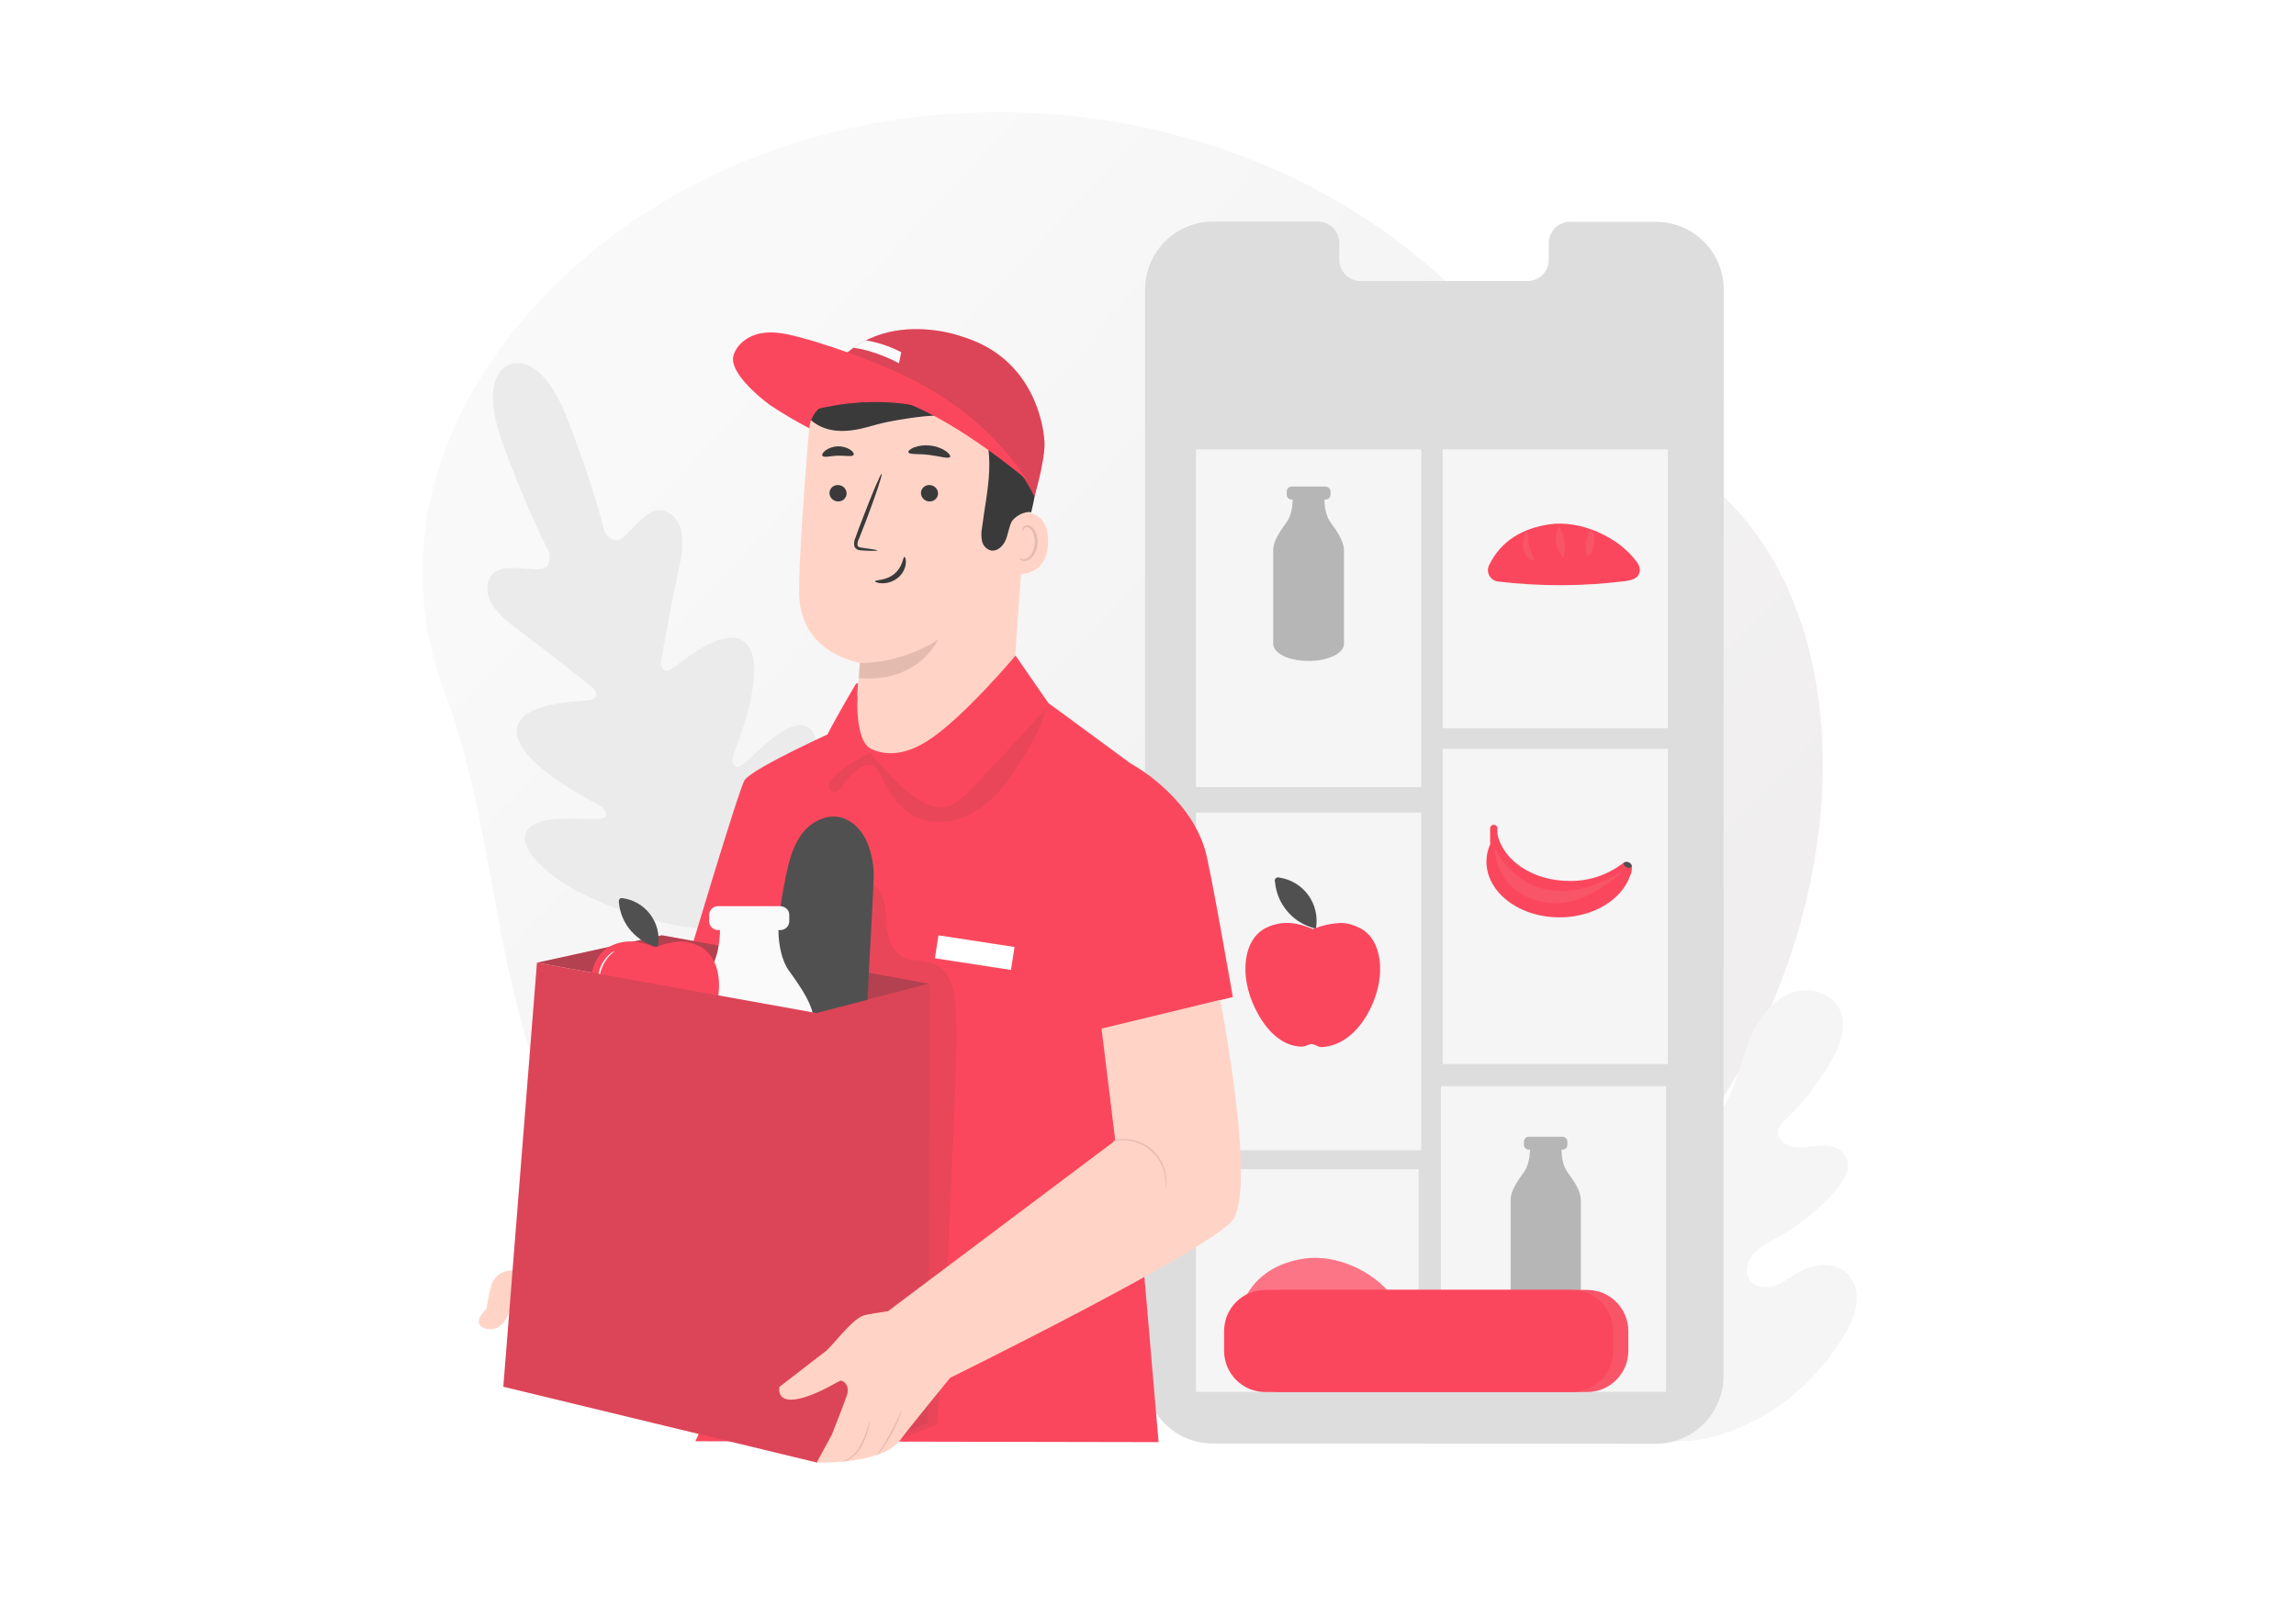 <svg width="220" height="153" viewBox="0 0 220 153" fill="none" xmlns="http://www.w3.org/2000/svg">
<mask id="mask0" mask-type="alpha" maskUnits="userSpaceOnUse" x="0" y="0" width="220" height="153">
<rect width="220" height="152.896" fill="#C4C4C4"/>
</mask>
<g mask="url(#mask0)">
<g filter="url(#filter0_dd)">
<path d="M63.427 22.674C85.932 7.831 118.175 9.82 138.686 27.321C143.508 31.433 147.712 36.279 152.878 39.954C157.364 43.142 162.517 45.399 166.607 49.079C175.026 56.648 177.517 69.025 176.413 80.29C174.499 99.815 162.74 118.124 145.771 127.98C125.83 139.57 100.285 139.073 79.094 129.972C73.648 127.634 68.378 124.734 64.002 120.739C48.326 106.448 51.329 86.244 44.553 68.192C37.892 50.366 48.028 32.818 63.427 22.674Z" fill="url(#paint0_linear)"/>
</g>
<path d="M158.09 137.839C151.707 134.711 149.251 127.427 148.446 120.675C148.313 119.538 148.006 118.4 148.389 117.32C148.773 116.24 149.91 115.39 150.988 115.708C151.881 115.973 152.392 116.885 152.978 117.613C153.765 118.586 154.811 119.317 155.995 119.723C156.765 119.981 157.683 120.072 158.329 119.575C159.216 118.892 159.122 117.539 158.946 116.425L157.948 110.195C157.769 109.081 157.59 107.944 157.774 106.832C157.959 105.72 158.573 104.62 159.588 104.16C160.603 103.699 162.01 104.108 162.4 105.166C162.565 105.604 162.545 106.09 162.647 106.548C162.75 107.005 163.043 107.486 163.5 107.549C163.958 107.611 164.353 107.224 164.637 106.846C165.615 105.544 166.173 103.975 166.682 102.42C167.191 100.864 167.671 99.278 168.527 97.891C169.383 96.503 170.676 95.306 172.26 94.968C173.843 94.63 175.697 95.358 176.342 96.861C176.988 98.365 176.331 100.108 175.524 101.547C174.334 103.662 172.845 105.595 171.103 107.284C170.79 107.588 170.449 107.915 170.378 108.35C170.25 109.129 171.068 109.772 171.839 109.891C172.715 110.042 173.602 109.817 174.489 109.783C175.376 109.749 176.374 109.991 176.829 110.764C177.463 111.833 176.692 113.175 175.873 114.102C174.234 115.954 172.288 117.511 170.122 118.705C169.346 119.128 168.524 119.526 167.95 120.203C167.375 120.88 167.134 121.946 167.665 122.671C168.197 123.396 169.249 123.49 170.085 123.197C170.921 122.904 171.617 122.321 172.388 121.886C173.832 121.07 175.828 120.871 177.013 122.045C177.792 122.819 178.034 124.021 177.866 125.11C177.699 126.199 177.175 127.191 176.598 128.124C174.585 131.385 171.799 134.188 168.433 135.968C165.067 137.748 161.823 138.589 158.093 137.839" fill="#F5F5F5"/>
<path d="M163.105 116.177C163.03 116.031 162.969 115.877 162.923 115.719C162.818 115.418 162.679 114.98 162.517 114.437C162.187 113.351 161.786 111.835 161.348 110.172C160.91 108.509 160.495 106.994 160.143 105.908C159.972 105.367 159.83 104.932 159.728 104.631C159.665 104.479 159.62 104.321 159.591 104.159C159.679 104.299 159.75 104.447 159.805 104.603C159.93 104.887 160.089 105.325 160.282 105.859C160.663 106.931 161.11 108.435 161.547 110.11C161.985 111.784 162.36 113.254 162.656 114.397C162.793 114.912 162.909 115.347 163.003 115.693C163.056 115.85 163.09 116.012 163.105 116.177Z" fill="#E0E0E0"/>
<path d="M159.317 133.071C159.268 133.024 159.226 132.97 159.192 132.911L158.865 132.431C158.581 132.01 158.197 131.393 157.728 130.626C156.784 129.09 155.544 126.93 154.211 124.521C152.878 122.113 151.652 119.944 150.751 118.389L149.651 116.552C149.534 116.353 149.437 116.188 149.366 116.052C149.328 115.995 149.297 115.933 149.275 115.867C149.323 115.916 149.365 115.971 149.4 116.029C149.489 116.16 149.597 116.314 149.725 116.51C150.009 116.928 150.396 117.545 150.862 118.312C151.806 119.85 153.042 122.008 154.379 124.419C155.715 126.83 156.937 128.996 157.839 130.549L158.922 132.385L159.206 132.889C159.251 132.944 159.288 133.005 159.317 133.071Z" fill="#E0E0E0"/>
<path d="M48.856 34.931C48.856 34.931 45.686 35.701 48.202 42.564C50.718 49.427 52.614 52.904 52.614 52.904C52.614 52.904 53.018 54.477 51.725 54.556C50.431 54.636 47.707 53.857 46.957 55.333C46.178 56.865 47.161 58.52 49.362 60.132C51.563 61.744 56.254 65.454 56.683 65.792C57.112 66.13 57.462 66.875 56.592 67.072C55.722 67.268 49.385 67.162 49.516 70.17C49.646 73.178 56.51 76.667 57.252 77.062C57.994 77.457 58.141 77.81 58.028 78.231C57.914 78.651 55.785 78.415 53.982 78.458C52.179 78.501 50.096 78.87 50.317 80.602C50.539 82.333 54.366 86.373 64.578 88.636L69.377 89.375L72.505 85.62C78.683 77.181 78.893 71.618 77.906 70.17C76.92 68.723 75.123 69.824 73.739 70.981C72.354 72.138 70.912 73.719 70.549 73.48C70.185 73.241 70.062 72.877 70.358 72.09C70.654 71.302 73.517 64.152 71.629 61.803C69.741 59.455 65.05 63.717 64.265 64.146C63.481 64.575 63.259 63.765 63.353 63.242C63.447 62.719 64.524 56.828 65.115 54.164C65.707 51.5 65.349 49.615 63.754 48.972C62.215 48.356 60.68 50.744 59.657 51.531C58.633 52.319 57.9 50.877 57.9 50.877C57.9 50.877 57.03 47.014 54.391 40.196C51.753 33.378 48.793 34.948 48.793 34.948" fill="#EBEBEB"/>
<path d="M158.637 21.252H150.392C149.85 21.267 149.337 21.495 148.964 21.887C148.591 22.279 148.389 22.804 148.402 23.345V24.84C148.415 25.382 148.212 25.906 147.839 26.298C147.466 26.69 146.953 26.919 146.411 26.933H130.334C129.791 26.919 129.275 26.692 128.899 26.299C128.524 25.906 128.319 25.381 128.33 24.837V23.328C128.34 22.787 128.137 22.264 127.765 21.872C127.392 21.481 126.88 21.252 126.339 21.235H123.439H116.221C114.499 21.235 112.847 21.919 111.629 23.136C110.411 24.353 109.726 26.004 109.724 27.726L109.705 131.831C109.705 133.551 110.388 135.202 111.605 136.419C112.821 137.636 114.472 138.321 116.192 138.321L158.651 138.347C159.503 138.348 160.348 138.18 161.135 137.855C161.923 137.529 162.639 137.051 163.242 136.449C163.845 135.846 164.324 135.131 164.65 134.343C164.976 133.556 165.144 132.711 165.144 131.859L165.164 27.752C165.165 26.895 164.997 26.047 164.669 25.257C164.341 24.466 163.86 23.747 163.253 23.143C162.646 22.539 161.926 22.061 161.134 21.737C160.341 21.412 159.493 21.247 158.637 21.252Z" fill="#DDDDDD"/>
<path d="M135.932 112.038H114.595V133.375H135.932V112.038Z" fill="#F5F5F5"/>
<path d="M133.413 124.245C131.676 121.82 127.988 120.16 124.992 120.606C122.564 120.967 120.414 122.096 119.237 124.507C119.158 124.664 119.119 124.838 119.121 125.014C119.124 125.19 119.169 125.363 119.253 125.518C119.336 125.673 119.456 125.805 119.602 125.904C119.748 126.003 119.915 126.065 120.09 126.085C124.135 126.568 128.225 126.554 132.267 126.045C132.89 125.965 133.632 125.792 133.674 125.022C133.678 124.741 133.586 124.467 133.413 124.245Z" fill="#FB475D"/>
<g opacity="0.5">
<path opacity="0.5" d="M133.412 124.245C131.675 121.82 127.987 120.16 124.991 120.606C122.563 120.967 120.413 122.096 119.236 124.507" fill="white"/>
</g>
<g opacity="0.3">
<path opacity="0.3" d="M125.921 120.72L125.944 120.763L125.921 120.72Z" fill="#DDDDDD"/>
</g>
<path d="M136.179 43.062H114.595V75.418H136.179V43.062Z" fill="#F5F5F5"/>
<path d="M136.179 77.858H114.595V110.215H136.179V77.858Z" fill="#F5F5F5"/>
<path d="M159.818 71.748H138.234V101.959H159.818V71.748Z" fill="#F5F5F5"/>
<path d="M159.643 104.082H138.058V133.372H159.643V104.082Z" fill="#F5F5F5"/>
<path d="M159.818 43.062H138.234V69.786H159.818V43.062Z" fill="#F5F5F5"/>
<path d="M128.779 52.737V61.707C128.779 62.099 128.463 62.505 127.883 62.813C127.106 63.178 126.254 63.355 125.396 63.33H125.381C123.263 63.33 121.998 62.494 121.998 61.707V52.72C121.998 51.844 122.643 50.931 123.292 50.027C123.727 49.425 123.832 48.557 123.86 48.037C123.86 47.977 123.86 47.923 123.86 47.872H123.801C123.676 47.882 123.553 47.842 123.458 47.761C123.364 47.68 123.305 47.564 123.294 47.44V47.062C123.304 46.937 123.362 46.821 123.457 46.739C123.552 46.657 123.675 46.616 123.801 46.624H126.982C127.076 46.621 127.17 46.645 127.252 46.691C127.334 46.738 127.402 46.806 127.448 46.889C127.474 46.943 127.488 47.002 127.488 47.062V47.44C127.477 47.564 127.418 47.679 127.323 47.76C127.229 47.84 127.106 47.881 126.982 47.872H126.908C126.908 47.923 126.908 47.977 126.908 48.037C126.928 48.549 127.033 49.416 127.477 50.027C128.125 50.931 128.767 51.844 128.77 52.72L128.779 52.737Z" fill="#B6B6B6"/>
<path d="M151.474 114.98V123.876C151.474 124.268 151.161 124.669 150.581 124.976C149.81 125.34 148.963 125.517 148.11 125.491C146.004 125.491 144.747 124.658 144.747 123.876V114.991C144.747 114.991 144.747 114.991 144.747 114.971C144.747 114.102 145.39 113.195 146.032 112.299C146.467 111.699 146.569 110.835 146.601 110.329C146.601 110.269 146.601 110.215 146.601 110.167H146.524C146.4 110.175 146.278 110.135 146.184 110.054C146.089 109.973 146.031 109.858 146.021 109.735V109.359C146.03 109.235 146.089 109.12 146.183 109.039C146.277 108.958 146.4 108.918 146.524 108.927H149.685C149.779 108.924 149.872 108.947 149.954 108.993C150.036 109.039 150.103 109.107 150.149 109.189C150.174 109.242 150.186 109.3 150.186 109.359V109.735C150.176 109.858 150.118 109.973 150.025 110.054C149.931 110.135 149.809 110.175 149.685 110.167H149.626C149.626 110.215 149.626 110.269 149.626 110.329C149.646 110.835 149.748 111.699 150.18 112.299C150.826 113.195 151.462 114.102 151.468 114.971C151.477 114.969 151.474 114.974 151.474 114.98Z" fill="#B6B6B6"/>
<path d="M156.103 82.651C156.006 82.612 155.9 82.597 155.796 82.609C155.692 82.621 155.592 82.659 155.506 82.719C155.464 82.748 155.418 82.782 155.376 82.816C153.932 83.883 152.178 84.446 150.383 84.417C146.889 84.417 143.995 82.458 143.477 79.899V79.416C143.482 79.368 143.476 79.319 143.46 79.273C143.445 79.227 143.42 79.184 143.387 79.148C143.354 79.113 143.315 79.084 143.27 79.064C143.226 79.045 143.178 79.035 143.129 79.035C143.08 79.035 143.032 79.045 142.988 79.064C142.944 79.084 142.904 79.113 142.871 79.148C142.838 79.184 142.813 79.227 142.798 79.273C142.782 79.319 142.776 79.368 142.781 79.416V80.769C142.783 80.801 142.79 80.833 142.801 80.863C142.56 81.394 142.434 81.969 142.428 82.552C142.428 85.506 145.556 87.905 149.425 87.905C152.669 87.905 155.395 86.219 156.191 83.925C156.201 83.915 156.207 83.902 156.209 83.888C156.301 83.705 156.352 83.504 156.359 83.299C156.38 83.178 156.368 83.054 156.323 82.939C156.277 82.825 156.202 82.725 156.103 82.651Z" fill="#FB475D"/>
<g opacity="0.3">
<path opacity="0.3" d="M143.215 81.219C143.215 81.219 146.51 88.798 155.441 83.493C155.441 83.493 153.14 85.881 150.141 86.461C147.423 86.981 143.397 85.449 143.215 81.219Z" fill="#DDDDDD"/>
</g>
<path d="M156.347 83.032C156.293 83.163 156.08 83.2 155.872 83.112C155.665 83.024 155.54 82.845 155.588 82.714C155.636 82.583 155.855 82.549 156.063 82.637C156.27 82.725 156.404 82.901 156.347 83.032Z" fill="#505050"/>
<path d="M152.075 123.606H122.686C120.507 123.606 118.74 125.372 118.74 127.552V129.445C118.74 131.625 120.507 133.392 122.686 133.392H152.075C154.254 133.392 156.021 131.625 156.021 129.445V127.552C156.021 125.372 154.254 123.606 152.075 123.606Z" fill="#FB475D"/>
<g opacity="0.3">
<path opacity="0.3" d="M152.075 123.606H122.686C120.507 123.606 118.74 125.372 118.74 127.552V129.445C118.74 131.625 120.507 133.392 122.686 133.392H152.075C154.254 133.392 156.021 131.625 156.021 129.445V127.552C156.021 125.372 154.254 123.606 152.075 123.606Z" fill="#DDDDDD"/>
</g>
<path d="M150.627 123.606H121.238C119.059 123.606 117.292 125.372 117.292 127.552V129.445C117.292 131.625 119.059 133.392 121.238 133.392H150.627C152.806 133.392 154.573 131.625 154.573 129.445V127.552C154.573 125.372 152.806 123.606 150.627 123.606Z" fill="#FB475D"/>
<path d="M126.106 88.869C126.191 88.324 126.166 87.768 126.035 87.232C125.903 86.696 125.666 86.192 125.339 85.748C125.012 85.304 124.6 84.929 124.127 84.645C123.654 84.361 123.129 84.173 122.584 84.093C122.524 84.069 122.458 84.064 122.395 84.079C122.331 84.093 122.274 84.125 122.23 84.172C122.185 84.22 122.156 84.279 122.146 84.343C122.135 84.406 122.144 84.472 122.172 84.531C122.271 85.594 122.705 86.598 123.411 87.399C124.117 88.2 125.058 88.756 126.101 88.989" fill="#505050"/>
<path d="M120.245 96.588C121.3 98.763 122.804 100.227 124.695 100.298C125.07 100.298 125.354 100.065 125.713 100.043C125.922 100.09 126.124 100.167 126.313 100.27C126.413 100.312 126.52 100.336 126.628 100.341C128.567 100.236 130.222 98.871 131.336 96.588C132.886 93.39 132.408 89.955 130.267 88.912C129.986 88.771 129.691 88.657 129.389 88.571C129.043 88.474 128.684 88.432 128.325 88.446C127.49 88.499 126.669 88.684 125.892 88.994L125.787 89.034C124.047 88.264 122.659 88.261 121.309 88.912C119.168 89.955 118.693 93.39 120.245 96.588Z" fill="#FB475D"/>
<path d="M156.862 53.882C155.125 51.46 151.438 49.8 148.441 50.246C146.013 50.607 143.864 51.736 142.687 54.147C142.609 54.304 142.569 54.478 142.572 54.654C142.575 54.83 142.621 55.002 142.704 55.157C142.788 55.311 142.907 55.444 143.053 55.542C143.198 55.641 143.365 55.704 143.54 55.724C147.585 56.207 151.674 56.194 155.717 55.685C156.342 55.605 157.081 55.432 157.124 54.661C157.128 54.379 157.036 54.105 156.862 53.882Z" fill="#FB475D"/>
<g opacity="0.3">
<path opacity="0.3" d="M149.368 50.371L149.39 50.414L149.368 50.371Z" fill="#DDDDDD"/>
</g>
<g opacity="0.3">
<path opacity="0.3" d="M149.393 50.402C149.127 50.889 149.025 51.448 149.102 51.997C149.179 52.546 149.43 53.055 149.819 53.45C150.071 52.417 149.918 51.327 149.393 50.402Z" fill="#DDDDDD"/>
</g>
<g opacity="0.3">
<path opacity="0.3" d="M146.921 53.337C146.645 52.836 146.48 52.283 146.437 51.713C146.44 51.462 146.404 51.211 146.329 50.971C146.03 51.343 145.883 51.814 145.917 52.29C145.957 52.791 146.192 53.255 146.571 53.584C146.627 53.637 146.696 53.676 146.77 53.698C146.807 53.707 146.847 53.704 146.883 53.691C146.919 53.677 146.95 53.653 146.972 53.621C147.023 53.533 146.972 53.425 146.921 53.337Z" fill="#DDDDDD"/>
</g>
<g opacity="0.3">
<path opacity="0.3" d="M152.737 51.298C152.727 51.199 152.698 51.102 152.652 51.014C152.628 50.971 152.592 50.935 152.549 50.912C152.505 50.889 152.456 50.879 152.407 50.883C152.273 50.906 152.208 51.056 152.168 51.187C151.945 51.748 151.877 52.359 151.972 52.956C152.003 53.089 152.091 53.24 152.231 53.24C152.37 53.24 152.407 53.126 152.455 53.032C152.728 52.498 152.827 51.891 152.737 51.298Z" fill="#DDDDDD"/>
</g>
<path d="M48.893 121.746C48.453 121.764 48.032 121.929 47.697 122.215C47.362 122.5 47.132 122.89 47.045 123.322C46.86 124.015 46.715 124.718 46.61 125.428C46.61 125.428 44.941 126.929 46.61 127.33C48.279 127.731 48.884 125.482 48.884 125.482L49.14 121.735L48.893 121.746Z" fill="url(#paint1_linear)"/>
<path d="M65.605 93.017C65.605 93.017 70.819 75.507 71.351 74.754C72.227 73.505 80.668 69.752 80.668 69.752L82.942 65.135L96.961 62.881L100.438 67.356L110.21 74.537L109.527 99.306L109.164 116.601L111.014 138.191L66.634 138.108L68.641 133.559L70.748 94.291L65.605 93.017Z" fill="#FB475D"/>
<g opacity="0.3">
<path opacity="0.3" d="M81.67 85.625C81.659 85.429 81.716 85.236 81.832 85.077C82.027 84.838 82.293 84.669 82.592 84.595C82.891 84.522 83.206 84.547 83.489 84.667C84.231 85.023 84.601 85.876 84.752 86.686C84.914 87.573 84.891 88.488 85.059 89.375C85.227 90.262 85.627 91.166 86.409 91.624C87.373 92.193 88.638 91.937 89.65 92.415C91.157 93.123 91.507 95.081 91.584 96.748C91.726 99.9 91.584 103.056 91.453 106.209L90.583 126.344L89.79 136.445L85.707 138.179L80.305 102.684L81.67 85.625Z" fill="#3A3A3A"/>
</g>
<path d="M89.051 94.263L63.418 89.623L51.452 92.25L78.228 97.069L89.051 94.263Z" fill="#FB475D"/>
<g opacity="0.6">
<path opacity="0.6" d="M89.051 94.263L63.418 89.623L51.452 92.25L78.228 97.069L89.051 94.263Z" fill="#3A3A3A"/>
</g>
<path d="M72.661 105.442C73.007 100.717 74.304 88.716 75.276 84.079C75.561 82.692 75.902 81.273 76.698 80.099C77.494 78.924 78.898 78.066 80.297 78.282C81.548 78.475 82.555 79.49 83.061 80.65C83.555 81.824 83.776 83.094 83.706 84.366C83.464 90.098 82.97 96.517 82.975 101.831" fill="#505050"/>
<path d="M78.005 98.015C78.004 98.024 78.004 98.032 78.005 98.041V114.446C78.005 115.165 77.437 115.907 76.359 116.47C75.282 117.033 73.744 117.417 71.81 117.419H71.785C67.904 117.419 65.584 115.887 65.584 114.446V98.041C65.585 98.032 65.585 98.024 65.584 98.015C65.584 98.015 65.584 97.996 65.584 97.984C65.584 96.381 66.769 94.706 67.958 93.051C68.754 91.948 68.945 90.356 68.981 89.424C68.981 89.31 68.981 89.21 68.981 89.12H68.873C68.76 89.129 68.647 89.116 68.539 89.082C68.431 89.047 68.331 88.991 68.245 88.917C68.159 88.843 68.088 88.753 68.038 88.651C67.987 88.55 67.957 88.439 67.949 88.326V87.633C67.956 87.519 67.986 87.408 68.036 87.306C68.087 87.204 68.157 87.113 68.243 87.038C68.329 86.964 68.429 86.907 68.537 86.872C68.646 86.837 68.76 86.824 68.873 86.834H74.702C74.875 86.828 75.046 86.871 75.197 86.956C75.347 87.042 75.471 87.168 75.555 87.32C75.601 87.418 75.625 87.524 75.626 87.633V88.326C75.618 88.44 75.588 88.55 75.537 88.652C75.486 88.754 75.416 88.844 75.329 88.918C75.243 88.992 75.143 89.048 75.034 89.082C74.926 89.117 74.812 89.13 74.699 89.12H74.594C74.594 89.21 74.594 89.31 74.594 89.424C74.631 90.356 74.821 91.948 75.62 93.051C76.806 94.706 77.985 96.381 77.994 97.984C78.005 97.996 78.005 98.01 78.005 98.015Z" fill="#FAFAFA"/>
<path d="M77.489 100.207C76.966 99.866 76.275 100.017 75.712 100.284C75.149 100.551 74.617 100.924 74.006 101.02C73.287 101.137 72.562 100.85 71.922 100.489C71.282 100.128 70.677 99.681 69.989 99.434C69.322 99.209 68.604 99.175 67.919 99.337C67.233 99.498 66.607 99.849 66.111 100.349V114.434C66.111 114.434 66.884 116.836 72.332 116.461C77.779 116.086 77.35 113.678 77.35 113.678L77.489 100.207Z" fill="#FB475D"/>
<path d="M63.057 90.621C63.138 90.101 63.115 89.57 62.989 89.059C62.863 88.548 62.637 88.068 62.325 87.645C62.012 87.222 61.618 86.865 61.167 86.595C60.715 86.325 60.215 86.147 59.694 86.072C59.599 86.047 59.498 86.058 59.41 86.103C59.293 86.183 59.29 86.35 59.302 86.49C59.397 87.506 59.811 88.465 60.486 89.231C61.16 89.998 62.059 90.531 63.055 90.754" fill="#505050"/>
<path d="M57.465 97.987C58.471 100.063 59.918 101.461 61.712 101.53C62.071 101.53 62.34 101.305 62.682 101.285C62.88 101.331 63.071 101.404 63.25 101.501C63.34 101.541 63.437 101.564 63.535 101.569C65.388 101.47 66.966 100.168 68.029 97.987C69.511 94.937 69.053 91.659 67.009 90.661C66.741 90.527 66.461 90.417 66.173 90.334C65.842 90.245 65.5 90.204 65.158 90.214C64.368 90.271 63.591 90.449 62.855 90.743L62.756 90.78C61.092 90.046 59.768 90.041 58.491 90.663C56.435 91.659 55.981 94.937 57.465 97.987Z" fill="#FB475D"/>
<path d="M57.499 94.897C57.402 94.705 57.344 94.497 57.328 94.283C57.268 93.766 57.33 93.243 57.51 92.755C57.691 92.267 57.984 91.829 58.366 91.477C58.516 91.324 58.696 91.203 58.895 91.121C58.895 91.144 58.707 91.275 58.437 91.55C58.092 91.911 57.824 92.339 57.649 92.807C57.476 93.276 57.403 93.775 57.433 94.274C57.456 94.655 57.536 94.888 57.499 94.897Z" fill="#FAFAFA"/>
<path d="M57.877 96.347C57.837 96.347 57.769 96.213 57.726 96.025C57.683 95.838 57.68 95.681 57.726 95.673C57.771 95.664 57.831 95.806 57.877 95.994C57.922 96.182 57.916 96.338 57.877 96.347Z" fill="#FAFAFA"/>
<path d="M51.452 92.25L48.23 132.883L78.253 140.141C78.253 140.141 88.727 136.59 88.869 136.349C89.011 136.107 89.051 94.271 89.051 94.271L78.228 97.077L51.452 92.25Z" fill="#FB475D"/>
<g opacity="0.4">
<path opacity="0.4" d="M51.452 92.25L48.23 132.883L78.253 140.141C78.253 140.141 88.727 136.59 88.869 136.349C89.011 136.107 89.051 94.271 89.051 94.271L78.228 97.077L51.452 92.25Z" fill="#3A3A3A"/>
</g>
<path d="M98.541 44.919L96.867 68.633C96.735 70.499 95.901 72.245 94.532 73.52C93.163 74.796 91.362 75.505 89.492 75.504C88.479 75.506 87.477 75.3 86.547 74.899C85.617 74.498 84.779 73.91 84.086 73.171C83.393 72.433 82.859 71.56 82.517 70.606C82.176 69.653 82.034 68.64 82.1 67.629C82.248 65.372 82.384 63.521 82.384 63.521C82.384 63.521 76.644 62.628 76.573 56.888C76.533 53.573 77.104 46.05 77.593 40.287C77.754 38.405 78.616 36.652 80.009 35.376C81.402 34.099 83.224 33.394 85.113 33.398H88.579C89.996 33.482 91.383 33.848 92.656 34.476C93.929 35.104 95.064 35.981 95.992 37.055C96.921 38.129 97.625 39.378 98.063 40.729C98.501 42.079 98.663 43.504 98.541 44.919Z" fill="url(#paint2_linear)"/>
<path d="M82.395 63.521C82.395 63.521 86.014 63.734 89.87 61.312C89.87 61.312 88.022 65.488 82.293 64.971L82.395 63.521Z" fill="url(#paint3_linear)"/>
<path d="M88.241 47.221C88.24 47.435 88.322 47.64 88.469 47.795C88.616 47.949 88.818 48.04 89.031 48.049C89.136 48.058 89.242 48.046 89.341 48.013C89.442 47.98 89.534 47.928 89.614 47.859C89.693 47.79 89.758 47.706 89.804 47.612C89.851 47.517 89.878 47.415 89.884 47.31C89.886 47.096 89.805 46.89 89.657 46.735C89.51 46.58 89.307 46.49 89.094 46.482C88.989 46.473 88.883 46.485 88.783 46.517C88.683 46.55 88.59 46.602 88.51 46.671C88.431 46.74 88.366 46.824 88.32 46.919C88.273 47.013 88.246 47.116 88.241 47.221Z" fill="#3A3A3A"/>
<path d="M79.478 47.221C79.477 47.435 79.558 47.641 79.706 47.795C79.854 47.95 80.055 48.041 80.269 48.049C80.374 48.058 80.48 48.046 80.58 48.014C80.68 47.981 80.773 47.929 80.852 47.86C80.932 47.791 80.997 47.707 81.043 47.612C81.089 47.518 81.116 47.415 81.122 47.309C81.125 47.096 81.044 46.89 80.897 46.735C80.75 46.58 80.548 46.489 80.334 46.482C80.229 46.472 80.123 46.483 80.022 46.515C79.921 46.547 79.828 46.6 79.748 46.669C79.668 46.738 79.603 46.822 79.557 46.917C79.51 47.012 79.484 47.116 79.478 47.221Z" fill="#3A3A3A"/>
<path d="M84.064 52.748C84.064 52.7 83.521 52.606 82.643 52.492C82.418 52.467 82.205 52.424 82.168 52.27C82.147 52.038 82.199 51.805 82.316 51.602L82.984 49.897C83.908 47.454 84.579 45.447 84.479 45.41C84.38 45.373 83.55 47.324 82.626 49.766C82.389 50.359 82.175 50.931 81.986 51.48C81.846 51.753 81.805 52.065 81.869 52.364C81.902 52.444 81.953 52.515 82.018 52.572C82.082 52.629 82.159 52.671 82.242 52.694C82.366 52.728 82.494 52.746 82.623 52.748C83.507 52.797 84.061 52.799 84.064 52.748Z" fill="#3A3A3A"/>
<path d="M86.66 53.359C86.518 53.359 86.515 54.309 85.696 54.989C84.877 55.668 83.857 55.557 83.848 55.697C83.848 55.756 84.076 55.881 84.508 55.895C85.069 55.903 85.614 55.712 86.049 55.358C86.465 55.016 86.733 54.526 86.796 53.991C86.833 53.593 86.725 53.354 86.66 53.359Z" fill="#3A3A3A"/>
<path d="M87.038 43.34C87.126 43.579 88.005 43.465 89.028 43.591C90.052 43.716 90.902 43.997 91.038 43.784C91.101 43.682 90.953 43.454 90.618 43.215C90.169 42.927 89.659 42.748 89.128 42.695C88.598 42.631 88.061 42.694 87.561 42.88C87.192 43.039 87.001 43.227 87.038 43.34Z" fill="#3A3A3A"/>
<path d="M78.805 43.682C78.961 43.883 79.57 43.682 80.3 43.665C81.031 43.648 81.648 43.801 81.793 43.591C81.853 43.488 81.756 43.286 81.486 43.099C81.123 42.871 80.7 42.756 80.272 42.769C79.843 42.782 79.429 42.923 79.081 43.173C78.822 43.377 78.737 43.585 78.805 43.682Z" fill="#3A3A3A"/>
<path d="M96.605 49.234C96.704 49.191 100.551 48.069 100.426 51.992C100.301 55.915 96.386 54.98 96.383 54.869C96.38 54.758 96.605 49.234 96.605 49.234Z" fill="url(#paint4_linear)"/>
<path d="M97.623 53.411C97.64 53.411 97.691 53.462 97.805 53.519C97.965 53.593 98.147 53.602 98.314 53.544C98.735 53.405 99.104 52.76 99.144 52.052C99.167 51.716 99.112 51.38 98.985 51.068C98.952 50.944 98.89 50.83 98.803 50.735C98.716 50.641 98.608 50.569 98.487 50.525C98.409 50.502 98.325 50.506 98.251 50.539C98.176 50.571 98.115 50.629 98.078 50.701C98.021 50.809 98.044 50.889 98.024 50.895C98.004 50.9 97.942 50.826 97.978 50.664C98.004 50.568 98.061 50.483 98.141 50.423C98.251 50.345 98.388 50.313 98.522 50.334C98.682 50.372 98.829 50.45 98.951 50.56C99.073 50.67 99.165 50.81 99.218 50.966C99.373 51.312 99.442 51.69 99.42 52.069C99.369 52.859 98.939 53.584 98.368 53.732C98.261 53.759 98.15 53.762 98.042 53.74C97.935 53.718 97.833 53.673 97.745 53.607C97.623 53.499 97.623 53.419 97.623 53.411Z" fill="url(#paint5_linear)"/>
<path d="M98.789 49.092C98.192 48.947 97.157 49.502 96.901 50.062C96.645 50.622 96.588 51.256 96.332 51.816C96.076 52.376 95.502 52.885 94.911 52.743C94.708 52.679 94.525 52.562 94.382 52.405C94.239 52.248 94.14 52.055 94.095 51.847C94.012 51.429 94.012 51 94.095 50.582C94.325 48.748 94.709 46.931 94.783 45.086C94.857 43.241 94.595 41.322 93.626 39.75C92.656 38.178 90.876 37.02 89.034 37.168C87.814 37.268 86.697 37.905 85.486 38.072C84.765 38.168 84.032 38.098 83.343 37.868C82.653 37.638 82.025 37.254 81.506 36.745C81.372 36.614 80.761 36.207 80.761 36.207C80.761 36.114 80.849 35.295 81.173 34.996C83.575 32.773 87.908 32.153 91.084 32.952C94.26 33.751 97.236 35.991 98.601 38.968C99.966 41.945 99.562 46.076 98.808 49.092" fill="#3A3A3A"/>
<path d="M76.977 39.252C77.492 40.444 78.805 41.137 80.105 41.268C81.404 41.399 82.686 41.063 83.934 40.699C85.182 40.336 88.534 39.79 89.833 39.829C90.027 39.829 90.26 39.829 90.365 39.667C90.502 39.448 90.283 39.184 90.081 39.028C88.375 37.686 84.233 36.864 82.061 36.773C79.888 36.682 77.611 37.626 76.434 39.443" fill="#3A3A3A"/>
<path d="M77.543 39.4C77.543 39.4 92.611 34.567 99.116 47.585C99.116 47.585 100.088 44.324 100.088 42.576C100.088 41.41 99.391 34.456 92.238 32.27C92.238 32.27 81.46 28.158 77.543 39.4Z" fill="#FB475D"/>
<g opacity="0.4">
<path opacity="0.4" d="M77.543 39.4C78.795 38.081 80.513 37.302 82.33 37.228C86.774 37.029 95.087 39.528 99.104 47.585C99.104 47.585 100.077 44.324 100.077 42.576C100.077 41.41 99.38 34.456 92.227 32.27C92.238 32.27 81.46 28.158 77.543 39.4Z" fill="#3A3A3A"/>
</g>
<path d="M98.477 46.059C96.192 42.658 93.199 39.792 89.703 37.657C86.251 35.494 80.528 33.356 76.585 32.307C75.402 31.994 74.168 31.718 72.96 31.928C71.752 32.139 70.569 32.941 70.27 34.129C69.895 35.616 72.545 37.91 73.776 38.812C74.991 39.621 76.25 40.365 77.546 41.038C77.546 41.038 77.512 38.28 81.927 37.711C87.929 36.938 98.477 46.059 98.477 46.059Z" fill="#FB475D"/>
<path d="M86.137 34.806C86.137 34.806 83.965 33.606 81.787 33.327C82.15 33.041 82.547 32.803 82.97 32.617C84.153 32.812 85.297 33.196 86.359 33.754L86.137 34.806Z" fill="#FAFAFA"/>
<path d="M105.054 73.923C105.054 73.923 100.938 78.629 101.393 85.176C101.455 86.083 101.501 87.348 101.611 88.252C102.305 93.87 103.38 99.085 103.38 99.085H103.772L118.127 95.539C118.127 95.539 115.963 83.078 115.466 81.423C113.876 76.127 108.426 73.213 108.426 73.213L105.054 73.923Z" fill="#FB475D"/>
<path d="M82.222 65.462C82.222 65.462 81.654 70.924 83.49 71.774C85.563 72.729 87.63 71.794 88.892 70.984C92.278 68.823 97.31 62.821 97.31 62.821L100.395 67.288C100.395 67.288 92.13 77.576 90.405 77.508C89.267 77.466 87.519 76.371 86.424 75.601C85.825 75.182 85.292 74.677 84.841 74.102L83.337 72.618C81.48 73.534 79.996 74.301 78.958 75.805C78.958 75.805 78.464 71.981 79.354 70.247C80.243 68.513 82.017 65.519 82.017 65.519L82.222 65.462Z" fill="#FB475D"/>
<g opacity="0.3">
<path opacity="0.3" d="M79.459 74.998C79.401 75.141 79.391 75.299 79.428 75.449C79.466 75.599 79.55 75.732 79.669 75.831C79.787 75.877 79.916 75.889 80.041 75.866C80.166 75.844 80.282 75.787 80.377 75.703C80.563 75.533 80.724 75.337 80.855 75.12C81.195 74.63 81.603 74.192 82.069 73.818C82.526 73.449 83.155 73.136 83.681 73.397C84.01 73.615 84.259 73.933 84.391 74.304C85.105 75.763 85.961 77.247 87.357 78.08C88.753 78.913 90.547 78.95 92.085 78.407C93.614 77.812 94.959 76.824 95.985 75.544C97.004 74.268 97.907 72.903 98.683 71.467C99.326 70.355 99.977 69.21 100.176 67.942C100 68.041 99.585 68.681 99.409 68.78C99.409 68.78 92.781 76.079 92.159 76.457C91.536 76.835 89.819 79.354 84.954 73.898L83.345 72.152C83.345 72.152 80.28 73.639 79.459 74.998Z" fill="#3A3A3A"/>
</g>
<path d="M97.209 90.744L89.922 89.626L89.584 91.826L96.871 92.944L97.209 90.744Z" fill="white"/>
<path d="M116.921 95.815L105.549 98.564L106.863 109.291L85.085 125.647C84.215 125.769 83.322 125.909 82.827 126.034C81.636 126.318 79.532 129.318 78.938 129.616L74.693 132.891C74.693 132.891 74.321 134.381 76.257 134.083C78.193 133.784 80.351 132.297 80.576 132.297C80.8 132.297 81.477 132.749 81.144 133.719C80.86 134.572 79.694 137.506 79.694 137.506L78.253 140.15C78.253 140.15 84.485 140.354 86.213 138.043C87.396 136.474 91.047 132.024 91.047 132.024C91.047 132.024 116.683 119.412 118.221 116.771C120.316 113.178 116.921 95.815 116.921 95.815Z" fill="url(#paint6_linear)"/>
<path d="M111.679 113.914C111.694 113.523 111.677 113.131 111.628 112.743C111.49 111.805 111.03 110.944 110.327 110.308C109.625 109.672 108.722 109.3 107.775 109.257C107.384 109.246 106.992 109.268 106.604 109.322C106.701 109.276 106.805 109.244 106.911 109.229C107.197 109.168 107.489 109.142 107.781 109.152C108.761 109.168 109.702 109.54 110.428 110.198C111.154 110.856 111.617 111.755 111.73 112.728C111.765 113.018 111.765 113.311 111.73 113.601C111.728 113.707 111.711 113.813 111.679 113.914Z" fill="url(#paint7_linear)"/>
<path d="M83.373 136.144C83.351 136.387 83.301 136.628 83.225 136.86C83.079 137.435 82.868 137.992 82.594 138.518C82.321 139.056 81.906 139.509 81.394 139.828C81.238 139.922 81.068 139.991 80.891 140.033C80.827 140.055 80.759 140.062 80.692 140.053C80.916 139.967 81.133 139.862 81.34 139.74C81.819 139.408 82.21 138.964 82.477 138.447C82.74 137.927 82.956 137.386 83.123 136.829C83.186 136.594 83.27 136.364 83.373 136.144Z" fill="url(#paint8_linear)"/>
<path d="M86.393 135.152C86.35 135.39 86.276 135.623 86.174 135.842C85.96 136.387 85.711 136.917 85.429 137.429C85.146 137.941 84.831 138.435 84.485 138.907C84.354 139.115 84.198 139.307 84.019 139.476C84.129 139.26 84.256 139.054 84.4 138.859C84.644 138.487 84.969 137.963 85.298 137.369C85.628 136.775 85.893 136.232 86.077 135.814C86.163 135.584 86.269 135.363 86.393 135.152Z" fill="url(#paint9_linear)"/>
</g>
<defs>
<filter id="filter0_dd" x="22.471" y="-7.259" width="165.188" height="155.004" filterUnits="userSpaceOnUse" color-interpolation-filters="sRGB">
<feFlood flood-opacity="0" result="BackgroundImageFix"/>
<feColorMatrix in="SourceAlpha" type="matrix" values="0 0 0 0 0 0 0 0 0 0 0 0 0 0 0 0 0 0 127 0"/>
<feOffset dx="3" dy="3"/>
<feGaussianBlur stdDeviation="4"/>
<feColorMatrix type="matrix" values="0 0 0 0 0.367 0 0 0 0 0.367 0 0 0 0 0.367 0 0 0 0.4 0"/>
<feBlend mode="normal" in2="BackgroundImageFix" result="effect1_dropShadow"/>
<feColorMatrix in="SourceAlpha" type="matrix" values="0 0 0 0 0 0 0 0 0 0 0 0 0 0 0 0 0 0 127 0"/>
<feOffset dx="-5" dy="-5"/>
<feGaussianBlur stdDeviation="7.5"/>
<feColorMatrix type="matrix" values="0 0 0 0 1 0 0 0 0 1 0 0 0 0 1 0 0 0 1 0"/>
<feBlend mode="normal" in2="effect1_dropShadow" result="effect2_dropShadow"/>
<feBlend mode="normal" in="SourceGraphic" in2="effect2_dropShadow" result="shape"/>
</filter>
<linearGradient id="paint0_linear" x1="95.1" y1="10.881" x2="172.852" y2="84.609" gradientUnits="userSpaceOnUse">
<stop stop-color="#F9F9F9"/>
<stop offset="1" stop-color="#F0EEEE"/>
</linearGradient>
<linearGradient id="paint1_linear" x1="1209.12" y1="2261.34" x2="1268.93" y2="2261.34" gradientUnits="userSpaceOnUse">
<stop stop-color="#FFD4C7"/>
<stop offset="0.42" stop-color="#EAD4D0"/>
<stop offset="1" stop-color="#FAD0BE"/>
</linearGradient>
<linearGradient id="paint2_linear" x1="7901.24" y1="15998.2" x2="8303.58" y2="15998.2" gradientUnits="userSpaceOnUse">
<stop stop-color="#FFD4C7"/>
<stop offset="0.42" stop-color="#EAD4D0"/>
<stop offset="1" stop-color="#FAD0BE"/>
</linearGradient>
<linearGradient id="paint3_linear" x1="2775.91" y1="1465.5" x2="2914.41" y2="1465.5" gradientUnits="userSpaceOnUse">
<stop stop-color="#E4BCAF"/>
<stop offset="0.42" stop-color="#EAD4D0"/>
<stop offset="1" stop-color="#FAD0BE"/>
</linearGradient>
<linearGradient id="paint4_linear" x1="1534.72" y1="2320.77" x2="1608.68" y2="2320.77" gradientUnits="userSpaceOnUse">
<stop stop-color="#FFD4C7"/>
<stop offset="0.42" stop-color="#EAD4D0"/>
<stop offset="1" stop-color="#FAD0BE"/>
</linearGradient>
<linearGradient id="paint5_linear" x1="737.892" y1="1349.54" x2="770.814" y2="1349.54" gradientUnits="userSpaceOnUse">
<stop stop-color="#E4BCAF"/>
<stop offset="0.42" stop-color="#EAD4D0"/>
<stop offset="1" stop-color="#FAD0BE"/>
</linearGradient>
<linearGradient id="paint6_linear" x1="15802.1" y1="16907.5" x2="16610.8" y2="16907.5" gradientUnits="userSpaceOnUse">
<stop stop-color="#FFD4C7"/>
<stop offset="0.42" stop-color="#EAD4D0"/>
<stop offset="1" stop-color="#FAD0BE"/>
</linearGradient>
<linearGradient id="paint7_linear" x1="1938.33" y1="1915.51" x2="2032.52" y2="1915.51" gradientUnits="userSpaceOnUse">
<stop stop-color="#E4BCAF"/>
<stop offset="0.42" stop-color="#EAD4D0"/>
<stop offset="1" stop-color="#FAD0BE"/>
</linearGradient>
<linearGradient id="paint8_linear" x1="1033.82" y1="1619.85" x2="1082.83" y2="1619.85" gradientUnits="userSpaceOnUse">
<stop stop-color="#E4BCAF"/>
<stop offset="0.42" stop-color="#EAD4D0"/>
<stop offset="1" stop-color="#FAD0BE"/>
</linearGradient>
<linearGradient id="paint9_linear" x1="927.986" y1="1774.75" x2="971.382" y2="1774.75" gradientUnits="userSpaceOnUse">
<stop stop-color="#E4BCAF"/>
<stop offset="0.42" stop-color="#EAD4D0"/>
<stop offset="1" stop-color="#FAD0BE"/>
</linearGradient>
</defs>
</svg>
